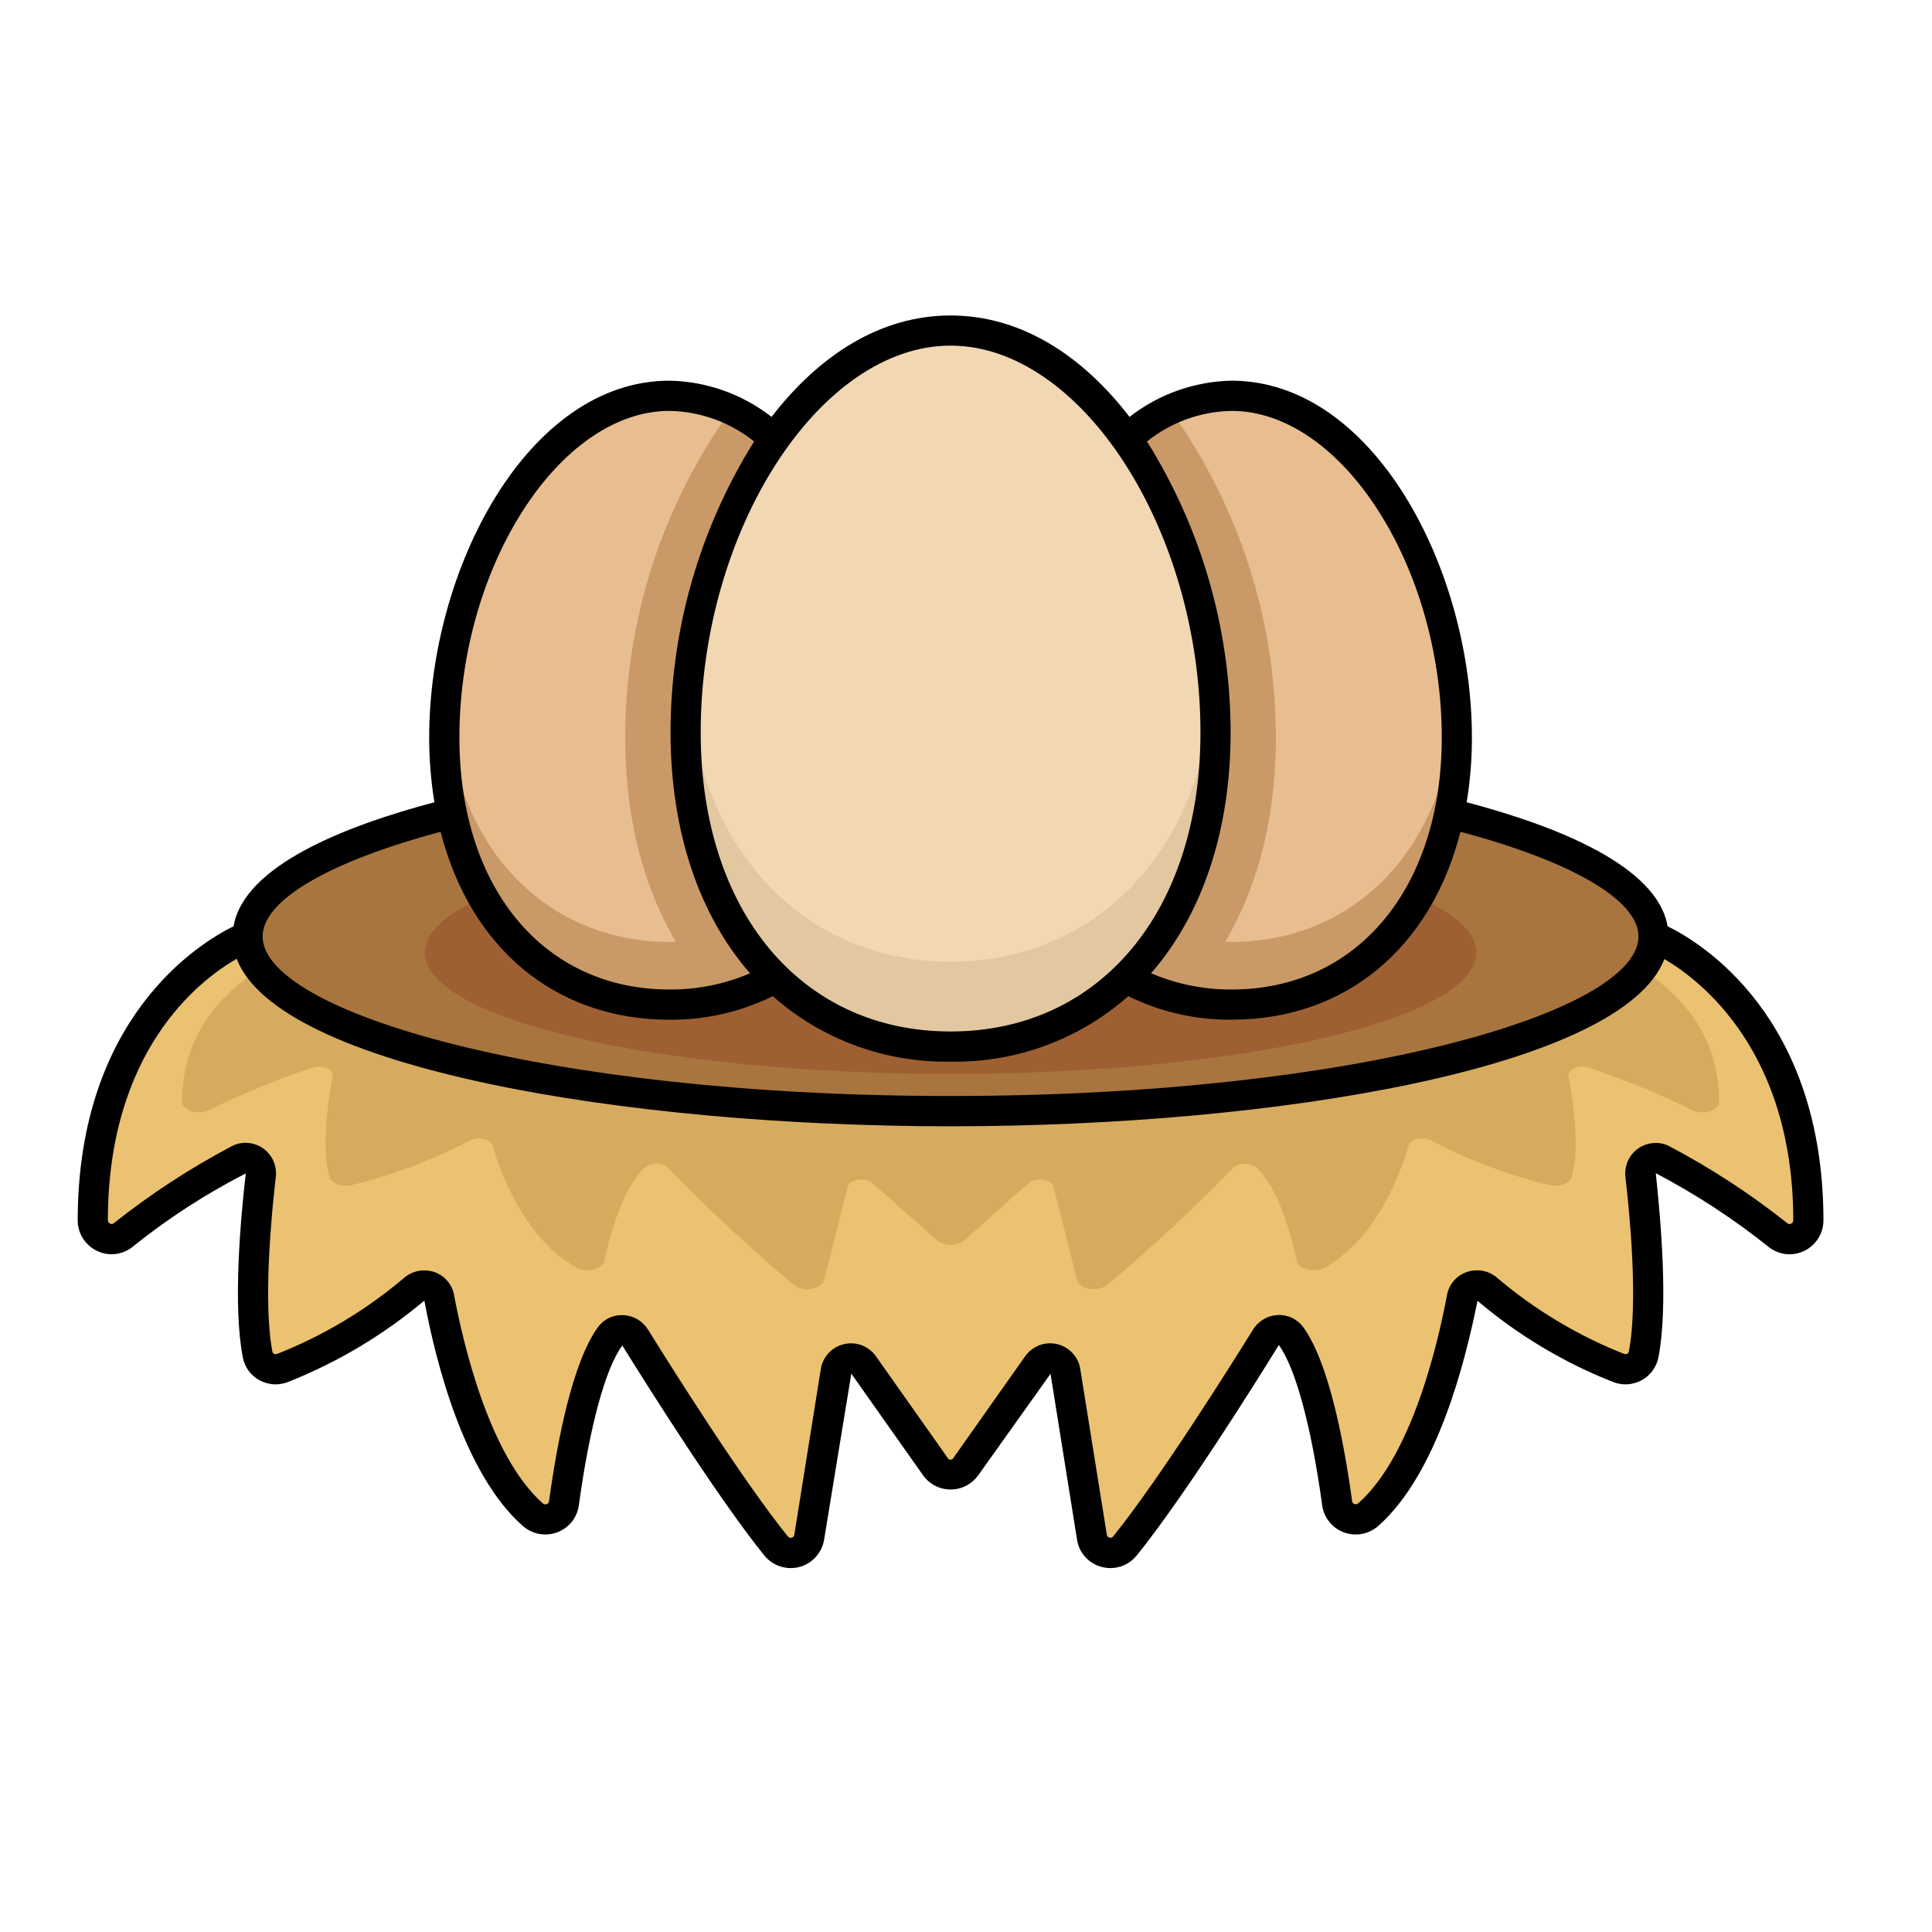 <svg width="28" height="28" viewBox="0 0 28 28" fill="none" xmlns="http://www.w3.org/2000/svg">
<path d="M3.587 13.562C3.587 13.562 1.351 14.434 1.345 17.673C1.344 17.724 1.358 17.774 1.384 17.817C1.41 17.861 1.448 17.896 1.493 17.919C1.538 17.942 1.589 17.952 1.639 17.948C1.69 17.944 1.738 17.925 1.779 17.895C2.307 17.477 2.871 17.109 3.466 16.794C3.502 16.778 3.541 16.771 3.581 16.775C3.62 16.779 3.658 16.794 3.69 16.817C3.722 16.84 3.747 16.872 3.763 16.908C3.778 16.944 3.784 16.984 3.78 17.023C3.71 17.623 3.591 18.892 3.733 19.622C3.741 19.661 3.758 19.698 3.782 19.73C3.806 19.761 3.837 19.787 3.872 19.805C3.907 19.824 3.946 19.834 3.985 19.836C4.025 19.837 4.065 19.83 4.101 19.814C4.788 19.542 5.426 19.16 5.991 18.683C6.019 18.655 6.055 18.635 6.095 18.626C6.134 18.616 6.175 18.618 6.214 18.63C6.252 18.642 6.287 18.664 6.314 18.694C6.341 18.724 6.359 18.761 6.367 18.8C6.515 19.593 6.906 21.219 7.722 21.941C7.758 21.974 7.803 21.997 7.852 22.006C7.901 22.016 7.951 22.012 7.997 21.996C8.044 21.979 8.085 21.95 8.116 21.911C8.148 21.873 8.168 21.827 8.175 21.778C8.265 21.116 8.478 19.859 8.842 19.356C8.864 19.327 8.893 19.304 8.926 19.289C8.958 19.274 8.994 19.267 9.03 19.269C9.066 19.271 9.101 19.282 9.132 19.301C9.163 19.319 9.189 19.345 9.207 19.376C9.571 19.962 10.589 21.578 11.249 22.396C11.282 22.437 11.326 22.468 11.376 22.484C11.426 22.501 11.479 22.502 11.53 22.489C11.581 22.476 11.627 22.448 11.662 22.409C11.697 22.37 11.721 22.321 11.729 22.269L12.113 19.867C12.12 19.823 12.14 19.782 12.171 19.75C12.201 19.717 12.24 19.694 12.284 19.684C12.327 19.674 12.372 19.677 12.414 19.693C12.455 19.709 12.491 19.737 12.517 19.773L13.556 21.245C13.581 21.28 13.614 21.309 13.653 21.329C13.691 21.349 13.734 21.36 13.777 21.36C13.821 21.36 13.864 21.349 13.902 21.329C13.941 21.309 13.974 21.28 13.999 21.245L15.038 19.773C15.064 19.737 15.1 19.709 15.141 19.693C15.183 19.677 15.228 19.674 15.271 19.684C15.315 19.694 15.354 19.717 15.384 19.75C15.415 19.782 15.434 19.823 15.441 19.867L15.825 22.269C15.834 22.321 15.857 22.369 15.892 22.408C15.928 22.447 15.973 22.475 16.024 22.488C16.075 22.502 16.129 22.5 16.179 22.483C16.229 22.467 16.273 22.436 16.305 22.395C16.966 21.578 17.984 19.961 18.347 19.375C18.366 19.344 18.392 19.319 18.423 19.3C18.453 19.281 18.488 19.271 18.524 19.269C18.56 19.267 18.596 19.274 18.629 19.289C18.662 19.304 18.69 19.327 18.712 19.355C19.076 19.858 19.289 21.115 19.379 21.777C19.386 21.826 19.407 21.872 19.438 21.911C19.469 21.949 19.51 21.978 19.557 21.995C19.604 22.012 19.654 22.015 19.702 22.006C19.751 21.996 19.796 21.973 19.832 21.94C20.648 21.218 21.039 19.593 21.187 18.8C21.195 18.76 21.213 18.724 21.24 18.693C21.267 18.663 21.302 18.641 21.34 18.629C21.379 18.617 21.42 18.616 21.459 18.625C21.498 18.635 21.534 18.655 21.563 18.683C22.128 19.16 22.766 19.542 23.453 19.814C23.489 19.83 23.529 19.837 23.568 19.835C23.608 19.834 23.647 19.823 23.682 19.805C23.717 19.787 23.748 19.761 23.771 19.729C23.796 19.698 23.812 19.661 23.82 19.622C23.962 18.891 23.844 17.623 23.774 17.023C23.77 16.984 23.775 16.944 23.791 16.908C23.807 16.871 23.832 16.84 23.864 16.817C23.896 16.793 23.933 16.779 23.973 16.775C24.012 16.771 24.052 16.777 24.088 16.794C24.682 17.109 25.247 17.477 25.775 17.895C25.815 17.925 25.864 17.944 25.914 17.948C25.965 17.952 26.015 17.942 26.061 17.919C26.106 17.896 26.144 17.86 26.17 17.817C26.196 17.773 26.209 17.724 26.209 17.673C26.203 14.434 23.965 13.562 23.965 13.562H3.587Z" fill="#EAC271"/>
<path d="M4.649 13.65C4.649 13.65 2.644 14.141 2.639 15.965C2.639 16.092 2.866 16.167 3.027 16.09C3.516 15.848 4.021 15.641 4.539 15.47C4.681 15.43 4.838 15.502 4.82 15.599C4.757 15.937 4.651 16.651 4.778 17.063C4.807 17.156 4.969 17.207 5.108 17.172C5.696 17.029 6.264 16.815 6.801 16.535C6.918 16.466 7.109 16.502 7.138 16.601C7.27 17.047 7.621 17.962 8.351 18.369C8.499 18.451 8.73 18.399 8.757 18.277C8.838 17.905 9.029 17.197 9.355 16.913C9.404 16.88 9.462 16.863 9.521 16.865C9.58 16.867 9.636 16.888 9.682 16.925C10.262 17.523 10.873 18.09 11.511 18.625C11.644 18.729 11.908 18.685 11.941 18.554L12.286 17.201C12.314 17.09 12.544 17.056 12.647 17.148L13.578 17.977C13.636 18.019 13.705 18.042 13.777 18.042C13.848 18.042 13.918 18.019 13.975 17.977L14.906 17.148C15.01 17.056 15.239 17.09 15.268 17.201L15.612 18.554C15.646 18.685 15.909 18.729 16.042 18.625C16.681 18.09 17.291 17.523 17.872 16.925C17.918 16.888 17.974 16.867 18.033 16.865C18.092 16.863 18.15 16.88 18.199 16.913C18.524 17.198 18.715 17.904 18.797 18.277C18.823 18.399 19.055 18.451 19.202 18.369C19.933 17.962 20.284 17.047 20.416 16.601C20.445 16.502 20.636 16.466 20.753 16.535C21.29 16.815 21.858 17.029 22.446 17.172C22.585 17.209 22.747 17.157 22.776 17.063C22.903 16.651 22.797 15.937 22.734 15.599C22.716 15.502 22.873 15.43 23.015 15.47C23.533 15.641 24.038 15.848 24.526 16.09C24.688 16.167 24.915 16.092 24.915 15.965C24.91 14.141 22.905 13.65 22.905 13.65H4.649Z" fill="#D6AB5F"/>
<path d="M21.007 11.779C22.836 12.236 23.965 12.867 23.965 13.563C23.965 14.961 19.404 16.095 13.777 16.095C8.15 16.095 3.587 14.961 3.587 13.563C3.587 12.867 4.717 12.236 6.546 11.779" fill="#A8753F"/>
<path d="M13.777 15.564C17.985 15.564 21.396 14.777 21.396 13.805C21.396 12.834 17.985 12.047 13.777 12.047C9.569 12.047 6.157 12.834 6.157 13.805C6.157 14.777 9.569 15.564 13.777 15.564Z" fill="#9E6032"/>
<path d="M21.114 10.678C21.114 13.15 19.653 14.552 17.848 14.552C17.609 14.553 17.371 14.527 17.137 14.474C16.848 14.412 16.569 14.306 16.311 14.161L16.313 13.26L16.324 6.351C16.514 6.186 16.725 6.045 16.951 5.934H16.954C17.233 5.8 17.539 5.729 17.848 5.728C19.539 5.728 20.931 7.907 21.097 10.215C21.099 10.219 21.097 10.223 21.097 10.228C21.109 10.379 21.114 10.527 21.114 10.678ZM11.244 14.161C10.984 14.306 10.705 14.411 10.415 14.474C10.181 14.527 9.943 14.553 9.704 14.552C7.901 14.552 6.438 13.15 6.438 10.678C6.438 10.527 6.442 10.379 6.455 10.228C6.455 10.223 6.453 10.219 6.455 10.215C6.621 7.907 8.015 5.728 9.704 5.728C10.014 5.729 10.319 5.8 10.598 5.934H10.601C10.828 6.044 11.04 6.185 11.231 6.351L11.242 13.26L11.244 14.161Z" fill="#C99A67"/>
<path d="M21.097 10.215C21.099 10.219 21.097 10.223 21.097 10.228C20.931 12.42 19.539 13.651 17.848 13.651C17.609 13.652 17.371 13.626 17.137 13.572C16.848 13.51 16.57 13.405 16.313 13.26L16.324 6.351C16.514 6.186 16.725 6.045 16.952 5.934H16.954C17.233 5.8 17.539 5.729 17.848 5.728C19.539 5.728 20.931 7.907 21.097 10.215ZM11.242 13.26C10.984 13.405 10.705 13.51 10.415 13.572C10.182 13.626 9.944 13.652 9.704 13.651C8.016 13.651 6.622 12.42 6.456 10.228C6.456 10.223 6.454 10.219 6.456 10.215C6.622 7.907 8.016 5.728 9.704 5.728C10.014 5.729 10.32 5.8 10.599 5.934H10.601C10.829 6.044 11.041 6.185 11.231 6.351L11.242 13.26Z" fill="#E8BE91"/>
<path d="M11.244 14.161C10.984 14.306 10.705 14.411 10.415 14.474C9.577 13.599 9.061 12.317 9.061 10.689C9.061 8.982 9.599 7.318 10.598 5.934H10.601C10.828 6.044 11.04 6.185 11.23 6.351L11.244 14.161ZM18.491 10.689C18.491 12.317 17.975 13.599 17.137 14.474C16.848 14.412 16.569 14.306 16.311 14.161L16.324 6.351C16.514 6.185 16.725 6.045 16.951 5.934H16.954C17.953 7.318 18.491 8.982 18.491 10.689Z" fill="#C99A67"/>
<path d="M17.617 10.604C17.617 13.511 15.897 15.158 13.777 15.158C11.658 15.158 9.936 13.511 9.936 10.604C9.936 10.396 9.945 10.188 9.963 9.983C10.184 7.296 11.807 4.781 13.777 4.781C15.748 4.781 17.369 7.296 17.59 9.983C17.608 10.188 17.617 10.396 17.617 10.604Z" fill="#E2C7A1"/>
<path d="M17.59 9.983C17.372 12.514 15.746 13.938 13.777 13.938C11.809 13.938 10.181 12.514 9.963 9.983C10.184 7.296 11.807 4.781 13.777 4.781C15.748 4.781 17.369 7.296 17.59 9.983Z" fill="#F2D7B3"/>
<path d="M24.168 13.424C24.018 12.549 22.564 11.972 21.256 11.627C21.307 11.316 21.333 11.002 21.332 10.688C21.332 8.242 19.901 5.517 17.848 5.517C17.312 5.528 16.793 5.712 16.37 6.042C15.687 5.153 14.798 4.572 13.776 4.572C12.755 4.572 11.866 5.154 11.182 6.042C10.759 5.712 10.241 5.528 9.704 5.517C7.651 5.517 6.22 8.242 6.22 10.688C6.22 11.002 6.245 11.316 6.296 11.627C4.989 11.973 3.535 12.55 3.385 13.424C2.893 13.666 1.131 14.738 1.126 17.682C1.125 17.774 1.151 17.865 1.199 17.943C1.248 18.022 1.317 18.085 1.4 18.126C1.481 18.167 1.572 18.184 1.662 18.175C1.753 18.167 1.839 18.133 1.911 18.078C2.423 17.665 2.977 17.306 3.562 17.006C3.484 17.682 3.374 18.926 3.519 19.672C3.532 19.743 3.561 19.809 3.603 19.866C3.645 19.924 3.7 19.971 3.763 20.005C3.827 20.039 3.898 20.059 3.971 20.063C4.044 20.066 4.116 20.053 4.184 20.025C4.898 19.741 5.562 19.344 6.15 18.849C6.317 19.745 6.724 21.36 7.574 22.113C7.642 22.173 7.724 22.213 7.812 22.23C7.9 22.247 7.991 22.239 8.075 22.208C8.158 22.177 8.231 22.124 8.287 22.055C8.342 21.986 8.377 21.904 8.389 21.816C8.545 20.676 8.774 19.829 9.019 19.5C9.418 20.142 10.416 21.724 11.076 22.542C11.136 22.616 11.215 22.671 11.306 22.701C11.396 22.731 11.493 22.734 11.585 22.71C11.677 22.686 11.76 22.635 11.823 22.564C11.887 22.494 11.929 22.406 11.944 22.312L12.338 19.908L13.377 21.38C13.422 21.444 13.482 21.496 13.552 21.532C13.621 21.568 13.699 21.587 13.777 21.587C13.856 21.587 13.933 21.568 14.003 21.532C14.072 21.496 14.132 21.444 14.178 21.38L15.225 19.91L15.609 22.312C15.623 22.406 15.664 22.494 15.728 22.564C15.791 22.635 15.874 22.685 15.966 22.709C16.008 22.72 16.052 22.726 16.095 22.726C16.168 22.726 16.24 22.709 16.306 22.677C16.372 22.645 16.429 22.599 16.475 22.542C17.136 21.724 18.134 20.142 18.534 19.493C18.777 19.829 19.006 20.676 19.162 21.816C19.174 21.904 19.21 21.986 19.265 22.055C19.32 22.125 19.393 22.177 19.476 22.208C19.56 22.239 19.651 22.247 19.74 22.23C19.828 22.213 19.91 22.173 19.977 22.113C20.828 21.36 21.234 19.745 21.413 18.852C21.996 19.347 22.657 19.744 23.368 20.025C23.435 20.053 23.508 20.066 23.581 20.063C23.654 20.059 23.725 20.039 23.789 20.005C23.852 19.971 23.907 19.924 23.949 19.867C23.992 19.809 24.021 19.743 24.035 19.673C24.18 18.927 24.069 17.683 23.997 17.003C24.578 17.308 25.129 17.668 25.642 18.079C25.714 18.134 25.8 18.167 25.891 18.176C25.981 18.184 26.072 18.167 26.153 18.127C26.236 18.086 26.305 18.022 26.354 17.943C26.402 17.865 26.427 17.774 26.427 17.682C26.421 14.737 24.66 13.665 24.168 13.424ZM17.848 5.955C19.443 5.955 20.895 8.21 20.895 10.688C20.895 12.873 19.67 14.341 17.848 14.341C17.447 14.343 17.051 14.262 16.682 14.105C17.413 13.267 17.835 12.061 17.835 10.612C17.833 9.122 17.414 7.662 16.623 6.398C16.972 6.119 17.402 5.963 17.848 5.955ZM13.776 5.009C15.671 5.009 17.398 7.681 17.398 10.614C17.398 13.207 15.942 14.949 13.776 14.949C11.61 14.949 10.155 13.206 10.155 10.613C10.155 7.68 11.881 5.009 13.776 5.009ZM9.704 5.955C10.15 5.963 10.581 6.119 10.929 6.398C10.139 7.662 9.719 9.122 9.718 10.613C9.718 12.062 10.139 13.268 10.87 14.106C10.502 14.263 10.105 14.343 9.704 14.341C7.882 14.341 6.658 12.873 6.658 10.688C6.658 8.21 8.11 5.955 9.704 5.955ZM6.386 12.055C6.812 13.727 8.039 14.779 9.704 14.779C10.223 14.783 10.735 14.666 11.2 14.437C11.909 15.065 12.829 15.403 13.775 15.386C14.723 15.403 15.642 15.065 16.352 14.437C16.817 14.666 17.33 14.783 17.848 14.778C19.514 14.778 20.74 13.726 21.166 12.055C22.785 12.486 23.746 13.047 23.746 13.571C23.746 14.665 19.652 15.884 13.776 15.884C7.901 15.884 3.806 14.665 3.806 13.571C3.806 13.048 4.767 12.487 6.386 12.055ZM25.958 17.735C25.95 17.739 25.94 17.741 25.931 17.74C25.922 17.739 25.913 17.735 25.906 17.73C25.366 17.301 24.788 16.924 24.178 16.604C24.107 16.571 24.028 16.559 23.95 16.567C23.873 16.575 23.798 16.603 23.735 16.649C23.672 16.695 23.622 16.758 23.591 16.829C23.56 16.901 23.548 16.98 23.557 17.057C23.618 17.581 23.745 18.875 23.606 19.59C23.605 19.596 23.602 19.602 23.599 19.607C23.595 19.612 23.59 19.616 23.584 19.619C23.577 19.623 23.569 19.625 23.561 19.625C23.553 19.626 23.546 19.624 23.538 19.622C22.875 19.36 22.259 18.992 21.714 18.533C21.655 18.477 21.583 18.439 21.504 18.421C21.425 18.404 21.344 18.407 21.267 18.432C21.192 18.456 21.124 18.5 21.072 18.559C21.02 18.619 20.985 18.691 20.971 18.769C20.845 19.445 20.468 21.093 19.687 21.785C19.679 21.792 19.67 21.797 19.659 21.799C19.649 21.802 19.638 21.801 19.628 21.797C19.619 21.794 19.611 21.789 19.606 21.781C19.6 21.774 19.596 21.765 19.596 21.756C19.477 20.888 19.258 19.747 18.889 19.236C18.847 19.179 18.792 19.132 18.728 19.101C18.665 19.07 18.594 19.056 18.524 19.058C18.451 19.061 18.379 19.081 18.316 19.118C18.253 19.155 18.199 19.206 18.161 19.268C17.853 19.764 16.798 21.445 16.134 22.265C16.128 22.274 16.12 22.28 16.11 22.284C16.099 22.287 16.089 22.287 16.079 22.284C16.069 22.282 16.06 22.276 16.053 22.269C16.046 22.261 16.042 22.252 16.041 22.242L15.656 19.84C15.643 19.754 15.603 19.673 15.543 19.609C15.483 19.544 15.405 19.5 15.32 19.48C15.234 19.46 15.144 19.466 15.062 19.497C14.98 19.529 14.909 19.584 14.858 19.655L13.819 21.127C13.815 21.136 13.809 21.143 13.802 21.148C13.794 21.152 13.785 21.155 13.776 21.155C13.767 21.155 13.758 21.152 13.751 21.148C13.743 21.143 13.737 21.136 13.733 21.127L12.694 19.655C12.643 19.584 12.572 19.529 12.49 19.497C12.408 19.466 12.319 19.46 12.233 19.48C12.147 19.5 12.069 19.544 12.009 19.609C11.95 19.673 11.91 19.754 11.896 19.84L11.512 22.243C11.511 22.253 11.506 22.263 11.5 22.27C11.493 22.278 11.484 22.283 11.474 22.285C11.464 22.289 11.453 22.289 11.443 22.285C11.433 22.282 11.424 22.276 11.418 22.267C10.773 21.468 9.786 19.904 9.392 19.27C9.353 19.208 9.3 19.156 9.237 19.119C9.173 19.083 9.102 19.062 9.029 19.06C8.958 19.057 8.888 19.071 8.824 19.102C8.76 19.133 8.705 19.18 8.664 19.237C8.295 19.748 8.076 20.889 7.957 21.757C7.956 21.767 7.953 21.775 7.947 21.783C7.941 21.79 7.933 21.796 7.924 21.799C7.915 21.802 7.904 21.803 7.893 21.801C7.883 21.799 7.874 21.794 7.866 21.787C7.085 21.095 6.708 19.446 6.581 18.77C6.568 18.692 6.533 18.62 6.481 18.561C6.43 18.502 6.363 18.457 6.288 18.433C6.211 18.409 6.129 18.405 6.05 18.422C5.972 18.44 5.899 18.479 5.84 18.534C5.295 18.993 4.679 19.361 4.016 19.622C4.009 19.625 4.001 19.627 3.993 19.626C3.985 19.626 3.977 19.624 3.97 19.62C3.964 19.617 3.96 19.613 3.956 19.608C3.952 19.603 3.949 19.597 3.948 19.59C3.81 18.876 3.936 17.581 3.997 17.058C4.007 16.98 3.995 16.901 3.964 16.829C3.933 16.757 3.883 16.695 3.82 16.648C3.756 16.602 3.682 16.573 3.603 16.565C3.525 16.557 3.446 16.57 3.375 16.603C2.765 16.924 2.187 17.301 1.647 17.729C1.64 17.735 1.631 17.738 1.622 17.739C1.612 17.74 1.603 17.739 1.595 17.734C1.585 17.729 1.577 17.722 1.571 17.713C1.566 17.703 1.563 17.692 1.563 17.682C1.568 15.23 2.878 14.214 3.43 13.895C4.034 15.474 9.045 16.323 13.777 16.323C18.509 16.323 23.513 15.476 24.122 13.899C24.671 14.223 25.985 15.253 25.99 17.683C25.99 17.694 25.987 17.704 25.982 17.714C25.976 17.723 25.968 17.73 25.958 17.735Z" fill="black"/>
</svg>
